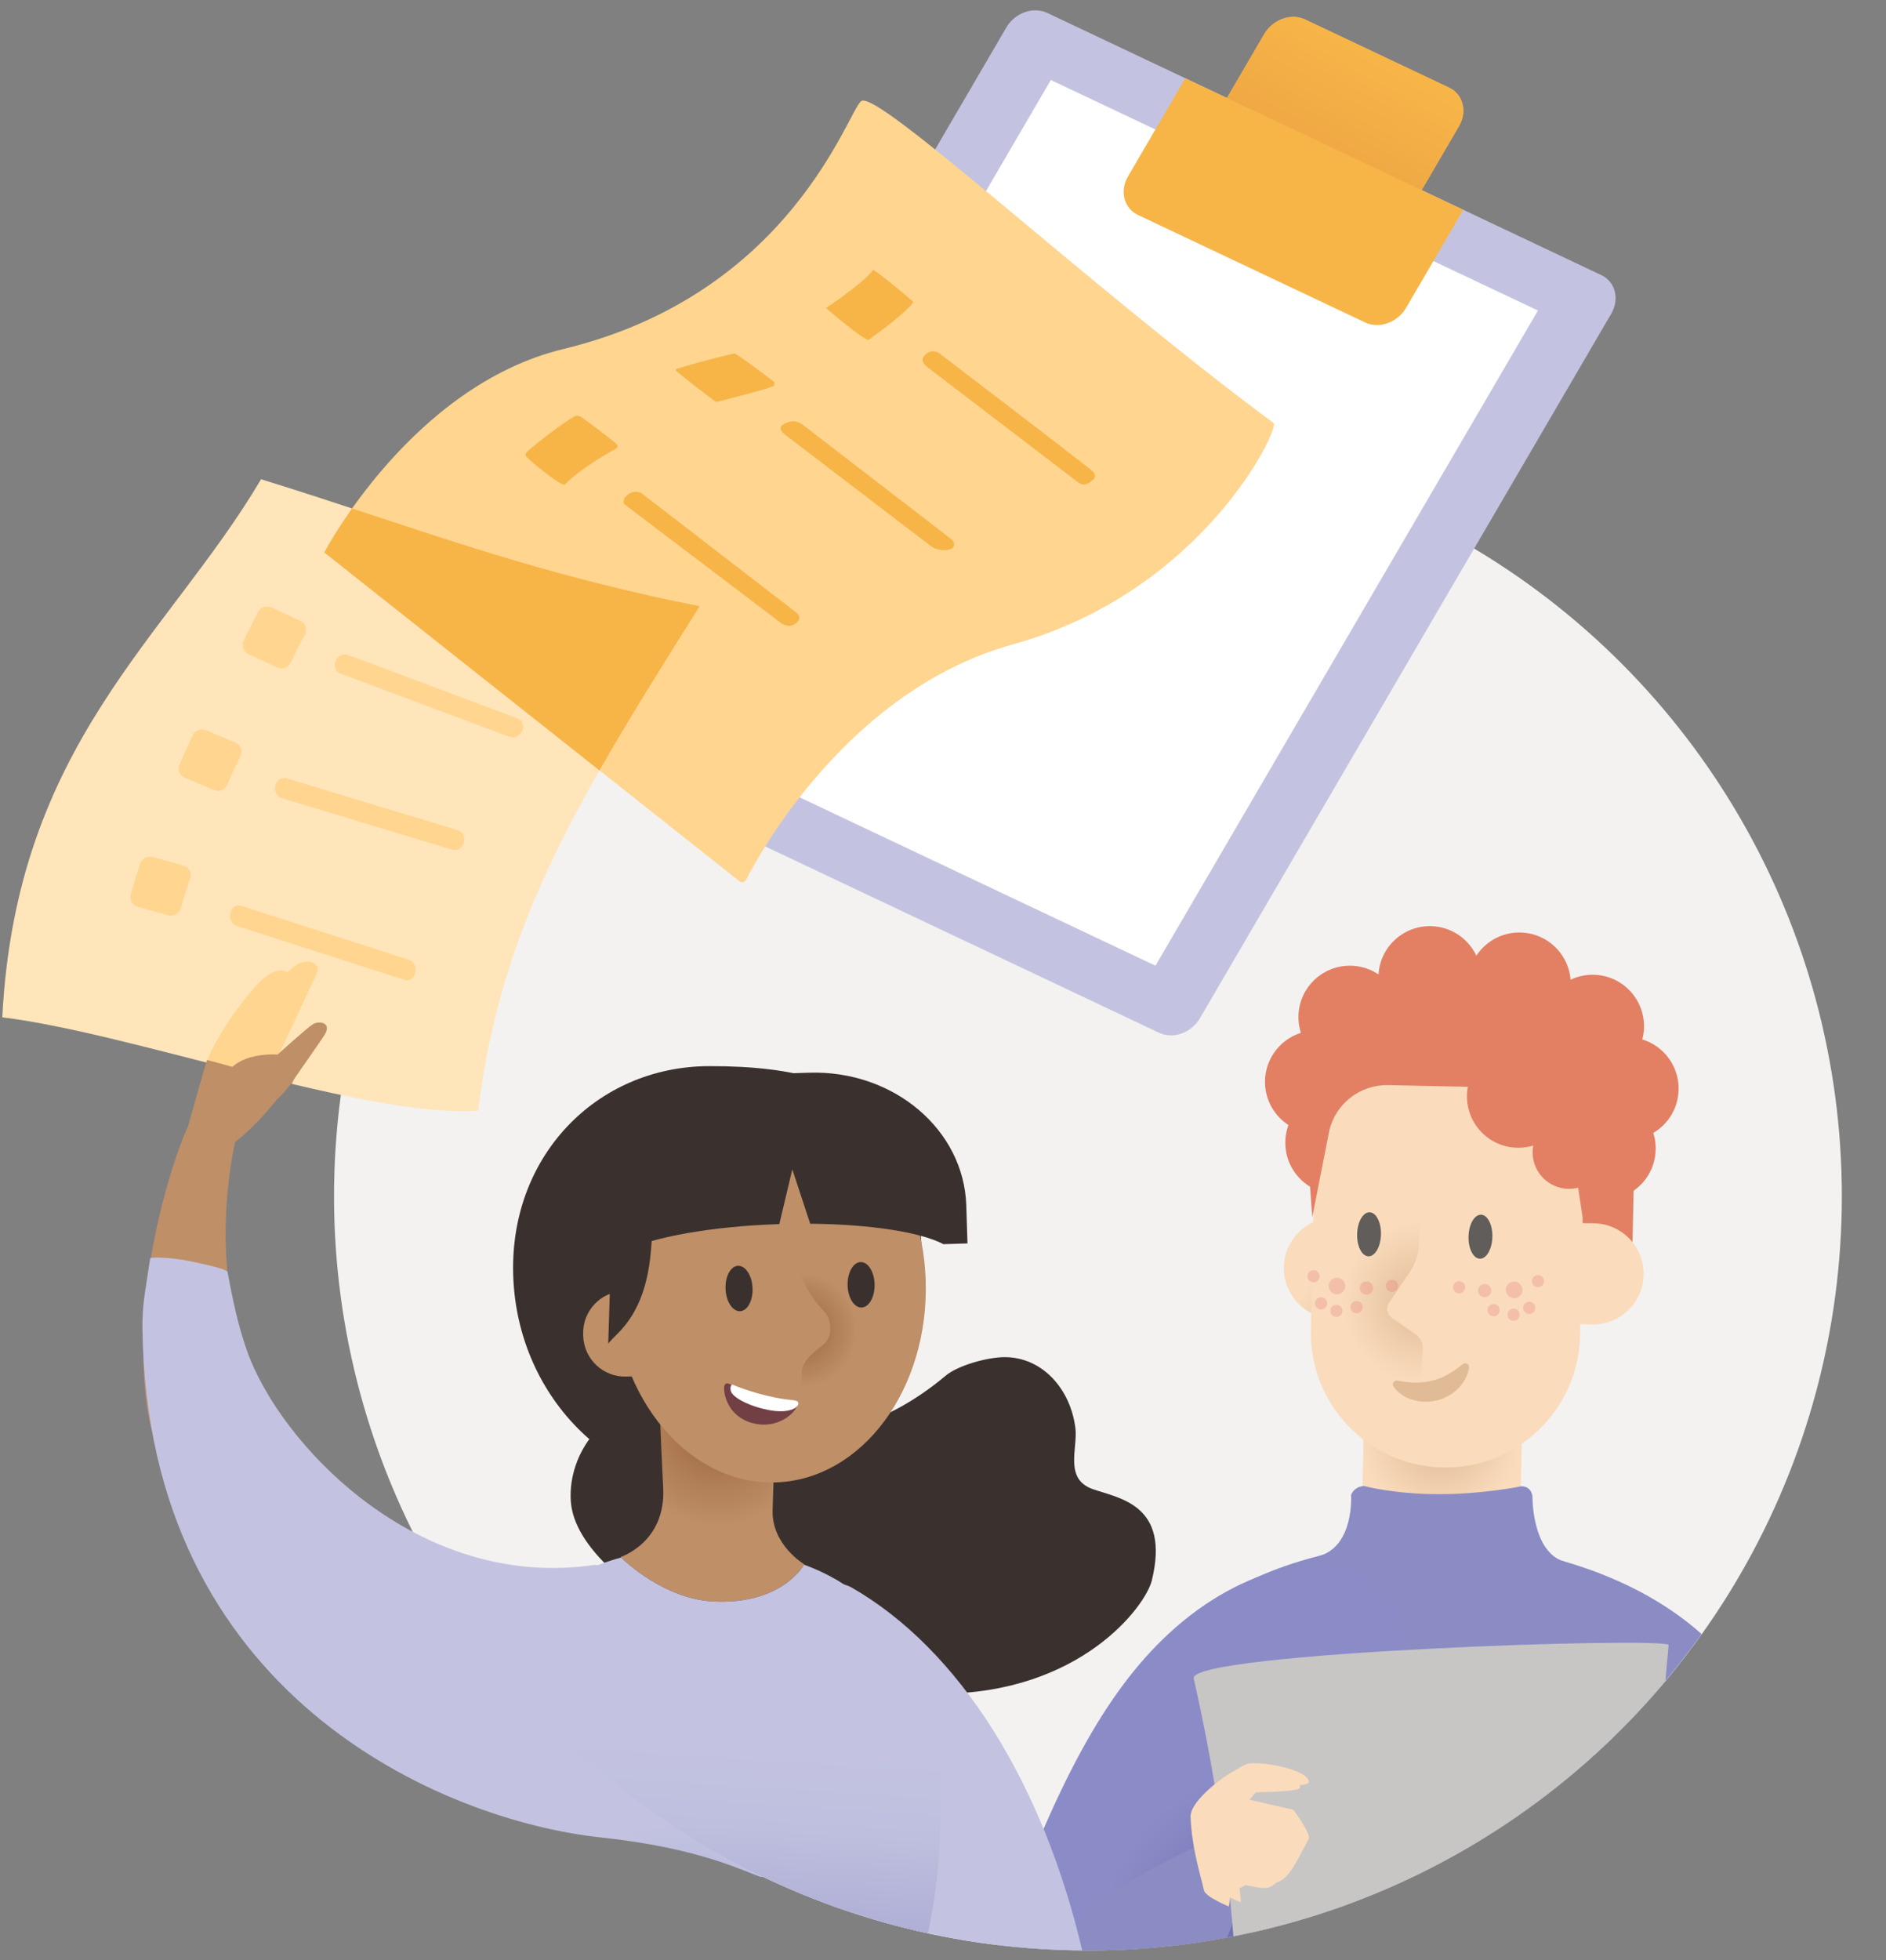 <?xml version="1.0" encoding="UTF-8"?>
<svg width="308px" height="320px" viewBox="0 0 308 320" version="1.1" xmlns="http://www.w3.org/2000/svg" xmlns:xlink="http://www.w3.org/1999/xlink">
    <rect x="0" y="0" width="308" height="320" fill="#808080" stroke="none"/>
    <!-- Generator: Sketch 63.1 (92452) - https://sketch.com -->
    <title>Illustration/No Team Tasks</title>
    <desc>Created with Sketch.</desc>
    <defs>
        <radialGradient cx="72.163%" cy="108.92%" fx="72.163%" fy="108.92%" r="64.198%" gradientTransform="translate(0.722,1.089),scale(0.997,1),rotate(1.238),translate(-0.722,-1.089)" id="radialGradient-1">
            <stop stop-color="#E0BB95" offset="0%"></stop>
            <stop stop-color="#ECCBA8" offset="43.57%"></stop>
            <stop stop-color="#FADCBD" offset="100%"></stop>
        </radialGradient>
        <radialGradient cx="67.646%" cy="101.202%" fx="67.646%" fy="101.202%" r="56.132%" gradientTransform="translate(0.676,1.012),scale(0.949,1),translate(-0.676,-1.012)" id="radialGradient-2">
            <stop stop-color="#6264A7" offset="1.37%"></stop>
            <stop stop-color="#8B8CC7" offset="86.45%"></stop>
        </radialGradient>
        <radialGradient cx="49.377%" cy="52.186%" fx="49.377%" fy="52.186%" r="39.591%" gradientTransform="translate(0.494,0.522),scale(1,0.818),translate(-0.494,-0.522)" id="radialGradient-3">
            <stop stop-color="#E0BB95" offset="4.65%"></stop>
            <stop stop-color="#FADCBD" offset="100%"></stop>
        </radialGradient>
        <radialGradient cx="99.808%" cy="63.499%" fx="99.808%" fy="63.499%" r="86.96%" gradientTransform="translate(0.998,0.635),scale(1,0.32),rotate(1.963),translate(-0.998,-0.635)" id="radialGradient-4">
            <stop stop-color="#E0BB95" offset="0%"></stop>
            <stop stop-color="#FADCBD" offset="100%"></stop>
        </radialGradient>
        <radialGradient cx="52.429%" cy="15.053%" fx="52.429%" fy="15.053%" r="53.106%" gradientTransform="translate(0.524,0.151),scale(1,0.887),rotate(-178.218),translate(-0.524,-0.151)" id="radialGradient-5">
            <stop stop-color="#9B643D" offset="0%"></stop>
            <stop stop-color="#BA8A63" offset="88.19%"></stop>
            <stop stop-color="#BF8F68" offset="99.97%"></stop>
        </radialGradient>
        <radialGradient cx="7.788%" cy="59.356%" fx="7.788%" fy="59.356%" r="75.833%" gradientTransform="translate(0.078,0.594),scale(1,0.323),rotate(5.716),translate(-0.078,-0.594)" id="radialGradient-6">
            <stop stop-color="#9B643D" offset="0.03%"></stop>
            <stop stop-color="#BA8A63" offset="88.22%"></stop>
            <stop stop-color="#BF8F68" offset="100%"></stop>
        </radialGradient>
        <linearGradient x1="17.326%" y1="101.498%" x2="69.211%" y2="22.02%" id="linearGradient-7">
            <stop stop-color="#E79A41" offset="0%"></stop>
            <stop stop-color="#F7B548" offset="100%"></stop>
        </linearGradient>
        <radialGradient cx="84.497%" cy="110.644%" fx="84.497%" fy="110.644%" r="20.625%" gradientTransform="translate(0.845,1.106),scale(1,1),translate(-0.845,-1.106)" id="radialGradient-8">
            <stop stop-color="#8B8CC4" offset="0.06%"></stop>
            <stop stop-color="#9595C9" offset="10.7%"></stop>
            <stop stop-color="#AEAED6" offset="44.6%"></stop>
            <stop stop-color="#BEBEDE" offset="75.28%"></stop>
            <stop stop-color="#C3C3E1" offset="99.7%"></stop>
        </radialGradient>
        <linearGradient x1="43.105%" y1="138.262%" x2="51.897%" y2="24.343%" id="linearGradient-9">
            <stop stop-color="#8B8CC4" offset="0.06%"></stop>
            <stop stop-color="#9595C9" offset="8.38%"></stop>
            <stop stop-color="#AEAED6" offset="34.86%"></stop>
            <stop stop-color="#BEBEDE" offset="58.83%"></stop>
            <stop stop-color="#C3C3E1" offset="77.91%"></stop>
        </linearGradient>
    </defs>
    <g id="Illustration/No-Team-Tasks" stroke="none" stroke-width="1" fill="none" fill-rule="evenodd">
        <g id="Illustration">
            <circle id="Oval" fill="#F3F2F1" fill-rule="nonzero" cx="177.669" cy="195.284" r="123.119"></circle>
            <path d="M209.661,206.775 C209.537,211.335 213.134,215.132 217.694,215.256 C218.003,215.264 222.004,215.335 222.306,215.31 C226.447,214.967 226.059,211.474 226.175,207.223 C226.289,203.013 226.926,199.532 222.867,198.914 C222.53,198.863 218.491,198.752 218.142,198.742 C213.582,198.619 209.785,202.215 209.661,206.775 Z" id="Path" fill="url(#radialGradient-1)" fill-rule="nonzero"></path>
            <path d="M181.095,289.007 C181.095,299.934 187.937,309.757 198.826,316.554 C231.337,310.921 259.462,292.549 277.891,266.751 C268.054,257.919 252.486,252.203 234.961,251.859 C203.836,251.248 181.095,268.491 181.095,289.007 Z" id="Path" fill="#8B8CC4" fill-rule="nonzero"></path>
            <g id="Group" transform="translate(206, 150)" fill="#E38064" fill-rule="nonzero">
                <circle id="Oval" cx="27.501" cy="9.578" r="8.396"></circle>
                <circle id="Oval" cx="14.441" cy="16.035" r="8.396"></circle>
                <circle id="Oval" cx="42.121" cy="10.614" r="8.396"></circle>
                <circle id="Oval" cx="54.088" cy="17.515" r="8.396"></circle>
                <circle id="Oval" cx="8.981" cy="26.608" r="8.396"></circle>
                <circle id="Oval" cx="59.738" cy="27.705" r="8.396"></circle>
                <g transform="translate(2, 28)" id="Oval">
                    <circle cx="10.299" cy="8.539" r="8.396"></circle>
                    <circle cx="53.994" cy="9.483" r="8.396"></circle>
                </g>
            </g>
            <path d="M223.622,257.57 C217.387,253.076 203.214,255.204 190.791,266.739 C180.601,276.202 172.47,290.996 163.037,317.508 C167.839,318.077 172.715,318.403 177.669,318.403 C186.807,318.403 195.7,317.378 204.27,315.489 C210.49,305.319 215.992,295.382 220.69,288.747 C225.39,283.457 236.013,266.502 223.622,257.57 Z" id="Path" fill="url(#radialGradient-2)" fill-rule="nonzero"></path>
            <path d="M255.983,212.493 L224.864,211.821 C219.115,211.697 214.556,206.936 214.68,201.188 L215.03,184.996 C215.318,171.635 226.384,161.037 239.745,161.326 L243.296,161.403 C256.658,161.691 267.255,172.757 266.967,186.118 L266.617,202.31 C266.493,208.058 261.732,212.617 255.983,212.493 Z" id="Path" fill="#E38064" fill-rule="nonzero"></path>
            <path d="M248.357,243.738 L248.989,214.002 L236.064,213.723 L223.139,213.444 L222.486,243.179 C222.486,252.826 218.911,253.175 218.831,253.235 C218.712,253.323 223.273,253.514 234.967,253.767 C246.661,254.02 251.989,253.956 251.989,253.956 C251.989,253.956 248.135,254.023 248.357,243.738 Z" id="Path" fill="url(#radialGradient-3)" fill-rule="nonzero"></path>
            <path d="M235.582,239.544 L235.582,239.544 C223.437,239.282 213.805,229.224 214.068,217.08 L214.612,191.867 C214.875,179.723 224.932,170.091 237.076,170.353 L237.076,170.353 C249.22,170.616 258.852,180.673 258.59,192.817 L258.045,218.03 C257.783,230.174 247.726,239.806 235.582,239.544 Z" id="Path" fill="#FADCBD" fill-rule="nonzero"></path>
            <ellipse id="Oval" fill="#605D5A" fill-rule="nonzero" transform="translate(241.77, 201.88) rotate(-88.447) translate(-241.77, -201.88) " cx="241.77" cy="201.88" rx="3.594" ry="1.947"></ellipse>
            <path d="M217.116,226.658 L231.725,229.975 L232.36,220.101 C232.38,219.19 231.941,218.331 231.192,217.813 L227.357,215.165 C226.523,214.589 226.308,213.448 226.875,212.608 L230.374,207.423 C231.209,206.187 231.672,204.738 231.71,203.248 L232.231,182.461 L219.523,182.282 L217.116,226.658 Z" id="Path" fill="url(#radialGradient-4)" fill-rule="nonzero"></path>
            <g id="Group" opacity="0.24" transform="translate(212, 206)" fill="#E3646A" fill-rule="nonzero">
                <circle id="Oval" cx="6.337" cy="3.931" r="1.361"></circle>
                <circle id="Oval" cx="6.25" cy="7.979" r="1"></circle>
                <circle id="Oval" cx="11.145" cy="4.259" r="1.084"></circle>
                <circle id="Oval" cx="3.746" cy="6.764" r="1"></circle>
                <circle id="Oval" cx="2.509" cy="2.335" r="1"></circle>
                <circle id="Oval" cx="15.332" cy="3.896" r="1"></circle>
                <circle id="Oval" cx="9.547" cy="7.385" r="1"></circle>
            </g>
            <ellipse id="Oval" fill="#605D5A" fill-rule="nonzero" transform="translate(223.576, 201.486) rotate(-88.447) translate(-223.576, -201.486) " cx="223.576" cy="201.486" rx="3.594" ry="1.947"></ellipse>
            <path d="M268.425,208.085 C268.352,212.646 264.595,216.284 260.034,216.211 C259.724,216.206 255.724,216.104 255.423,216.066 C251.301,215.544 251.839,212.071 251.908,207.82 C251.975,203.608 251.489,200.103 255.571,199.661 C255.91,199.624 259.95,199.688 260.299,199.693 C264.86,199.767 268.498,203.524 268.425,208.085 Z" id="Path" fill="#FADCBD" fill-rule="nonzero"></path>
            <path d="M239.91,223.265 C239.72,224.511 239.081,225.697 238.149,226.637 C237.226,227.595 235.993,228.259 234.695,228.599 C233.388,228.916 232.009,228.909 230.742,228.521 C229.482,228.152 228.311,227.421 227.574,226.352 C227.376,226.065 227.449,225.671 227.737,225.473 C227.88,225.374 228.051,225.343 228.21,225.372 L228.259,225.381 C229.35,225.587 230.3,225.684 231.23,225.689 C232.155,225.676 233.045,225.591 233.896,225.372 C235.628,224.968 237.118,224.108 238.866,222.698 L238.889,222.679 C239.16,222.46 239.558,222.503 239.777,222.774 C239.892,222.917 239.935,223.097 239.91,223.265 Z" id="Path" fill="#E0BB95" fill-rule="nonzero"></path>
            <path d="M251.938,166.175 L222.408,165.537 L212.889,179.32 L214.305,198.709 L217.073,184.628 C218.097,180.166 222.114,177.037 226.69,177.136 L247.159,177.578 C251.736,177.677 255.614,180.977 256.444,185.479 L258.601,199.668 L260.853,180.357 L251.938,166.175 Z" id="Path" fill="#E38064" fill-rule="nonzero"></path>
            <circle id="Oval" fill="#E38064" fill-rule="nonzero" cx="247.96" cy="178.965" r="8.396"></circle>
            <circle id="Oval" fill="#E38064" fill-rule="nonzero" cx="256.244" cy="188.112" r="5.958"></circle>
            <path d="M177.541,312.244 C175.762,314.333 174.505,316.359 173.657,318.302 C174.993,318.345 176.324,318.403 177.669,318.403 C185.436,318.403 193.023,317.651 200.39,316.275 C202.218,311.719 203.357,308.272 203.357,308.272 L199.179,299.743 C198.617,299.829 181.592,307.489 177.541,312.244 Z" id="Path" fill="#8B8CC4" fill-rule="nonzero"></path>
            <g id="Group" opacity="0.24" transform="translate(236, 208)" fill="#E3646A" fill-rule="nonzero">
                <circle id="Oval" cx="11.27" cy="2.556" r="1.361"></circle>
                <circle id="Oval" cx="11.182" cy="6.605" r="1"></circle>
                <circle id="Oval" cx="6.453" cy="2.677" r="1.084"></circle>
                <circle id="Oval" cx="13.736" cy="5.499" r="1"></circle>
                <circle id="Oval" cx="15.163" cy="1.127" r="1"></circle>
                <circle id="Oval" cx="2.285" cy="2.133" r="1"></circle>
                <circle id="Oval" cx="7.914" cy="5.868" r="1"></circle>
            </g>
            <path d="M194.948,273.986 C198.651,290.382 200.528,304.625 201.427,316.09 C229.548,310.591 254.233,295.527 271.968,274.414 C272.132,272.509 272.305,270.565 272.497,268.553 C272.631,267.136 193.989,269.736 194.948,273.986 Z" id="Path" fill="#C8C6C4" fill-rule="nonzero"></path>
            <path d="M188.105,257.988 C191.142,245.564 182.745,244.598 178.441,243.079 C173.748,241.422 176.026,236.405 175.625,233.157 C174.828,226.698 170.202,221.542 164.084,221.542 C161.29,221.542 156.464,222.863 154.42,224.579 C134.388,241.399 114.635,232.078 114.635,232.078 C112.38,230.321 109.482,229.262 106.319,229.262 C99.13,229.262 92.665,236.953 93.22,245.084 C94.23,259.909 130.742,276.557 153.592,276.488 C176.441,276.418 187.069,262.227 188.105,257.988 Z" id="Path" fill="#3A312E" fill-rule="nonzero"></path>
            <path d="M83.83,208.699 C84.719,228.476 100.39,243.789 118.831,242.902 C137.272,242.014 151.5,225.263 150.611,205.486 C149.721,185.709 144.85,173.959 115.804,174.035 C97.341,174.084 82.94,188.922 83.83,208.699 Z" id="Path" fill="#3A312E" fill-rule="nonzero"></path>
            <path d="M108.363,224.521 L102.301,224.713 C98.523,224.832 95.364,221.866 95.245,218.089 L95.236,217.803 C95.116,214.025 98.082,210.866 101.859,210.747 L107.921,210.556 C109.87,210.494 111.499,212.024 111.561,213.972 L111.779,220.882 C111.841,222.83 110.311,224.46 108.363,224.521 Z" id="Path" fill="#BF8F68" fill-rule="nonzero"></path>
            <path d="M139.092,259.156 C129.555,253.678 124.594,290.971 134.288,310.519 C147.506,315.497 161.8,318.267 176.732,318.379 C170.326,291.149 156.789,269.307 139.092,259.156 Z" id="Path" fill="#C3C3E1" fill-rule="nonzero"></path>
            <path d="M108.305,242.83 C107.992,236.882 107.624,227.607 107.624,227.607 L126.739,228.336 C126.739,228.336 126.352,240.773 126.174,246.494 C125.996,252.215 131.346,255.359 131.346,255.359 C131.346,255.359 127.803,262.018 116.44,261.42 C108.051,260.979 101.338,254.168 101.338,254.168 C101.338,254.168 108.777,251.808 108.305,242.83 Z" id="Path" fill="url(#radialGradient-5)" fill-rule="nonzero"></path>
            <path d="M100.12,210.636 C100.681,228.397 112.564,242.433 126.663,241.988 C140.761,241.543 151.735,226.784 151.174,209.024 C150.613,191.263 138.781,178.864 124.683,179.309 C110.585,179.754 99.559,192.876 100.12,210.636 Z" id="Path" fill="#BF8F68" fill-rule="nonzero"></path>
            <path d="M129.625,194.41 L129.959,203.925 C130.263,208.796 132.731,212.184 134.607,214.085 C135.657,215.148 136.111,217.681 134.798,219.166 C134.084,219.972 130.998,221.716 130.943,223.968 L131.014,232.765 L142.061,232.234 L140.429,194.295 L129.625,194.41 Z" id="Path" fill="url(#radialGradient-6)" fill-rule="nonzero"></path>
            <g id="Group" transform="translate(118, 204)" fill="#3A312E" fill-rule="nonzero">
                <ellipse id="Oval" transform="translate(2.693, 6.338) rotate(-2.665) translate(-2.693, -6.338) " cx="2.693" cy="6.338" rx="2.206" ry="3.709"></ellipse>
                <ellipse id="Oval" transform="translate(22.624, 5.73) rotate(-0.957) translate(-22.624, -5.73) " cx="22.624" cy="5.73" rx="2.206" ry="3.709"></ellipse>
            </g>
            <g id="XMLID_1_" transform="translate(100, 174)" fill="#3A312E" fill-rule="nonzero">
                <path d="M1.709,24.554 L1.888,30.219 C6.597,27.961 16.169,26.175 27.269,25.824 L29.394,16.888 L32.312,25.764 C42.173,25.848 50.324,27.14 54.079,29.099 L57.999,28.975 L57.803,22.782 C57.412,10.398 45.927,0.671 32.126,1.107 L25.967,1.302 C12.166,1.737 1.318,12.169 1.709,24.554 Z" id="Path"></path>
            </g>
            <path d="M107.283,175.673 L106.504,200.714 C106.303,207.173 105.359,213.286 100.749,217.815 C100.168,218.386 99.673,218.9 99.33,219.306 L100.388,185.282 C100.431,183.879 101.062,182.558 102.126,181.642 L107.283,175.673 Z" id="Path" fill="#3A312E" fill-rule="nonzero"></path>
            <path d="M118.275,226.293 C118.318,225.939 118.684,225.73 119.013,225.87 C120.699,226.587 125.586,228.509 129.66,228.568 C131.715,228.598 128.247,233.649 123.012,232.34 C118.965,231.328 118.108,227.67 118.275,226.293 Z" id="Path" fill="#723F45" fill-rule="nonzero"></path>
            <path d="M119.444,227.302 C119.147,226.716 119.33,225.902 119.658,226.041 C121.345,226.759 125.543,228.241 129.66,228.568 C131.403,228.707 130.095,231.335 124.722,230 C121.307,229.152 119.74,227.889 119.444,227.302 Z" id="Path" fill="#FFFFFF" fill-rule="nonzero"></path>
            <path d="M195.854,295.731 C195.759,292.988 202.019,288.46 203.619,287.967 C205.566,287.366 213.839,288.832 213.735,290.927 C213.694,291.743 205.825,291.722 205.825,291.722 L204.05,293.793 L211.221,295.43 C211.221,295.43 214.169,299.386 213.716,300.205 C211.645,303.953 210.691,306.461 208.603,307.263 C207.718,307.604 204.833,306.844 204.833,306.844 L202.424,308.206 L202.651,310.515 C202.651,310.515 198.256,308.832 198.026,307.682 C197.656,305.833 196.036,300.98 195.854,295.731 Z" id="Path" fill="#FADCBD" fill-rule="nonzero"></path>
            <path d="M222.804,242.586 C222.804,242.586 227.73,243.912 235,243.912 C242.27,243.912 248.451,242.618 248.451,242.618 C249.467,242.636 250.043,243.165 250.26,244.168 C250.26,244.168 250.105,253.367 255.48,254.918 C257.334,255.453 214.545,254.251 215.324,254.039 C221.216,252.437 220.639,244.045 220.639,244.045 C220.99,243.15 221.852,242.569 222.804,242.586 Z" id="Path" fill="#8B8CC4" fill-rule="nonzero"></path>
            <circle id="Oval" cx="177.669" cy="195.558" r="123.119"></circle>
            <g id="Group" fill-rule="nonzero">
                <g transform="translate(96, 0)" id="Path">
                    <path d="M93.273,168.588 L2.802,125.795 C0.506,124.709 -0.223,121.889 1.175,119.496 L68.347,4.481 C69.744,2.089 72.738,1.029 75.034,2.115 L165.505,44.909 C167.801,45.995 168.529,48.814 167.132,51.207 L99.96,166.222 C98.562,168.615 95.568,169.674 93.273,168.588 Z" fill="#C3C3E1"></path>
                    <polygon fill="#FFFFFF" points="92.697 157.641 13.147 120.013 75.609 13.062 155.16 50.69"></polygon>
                    <path d="M131.625,38.818 L99.822,23.775 L110.464,5.553 C111.862,3.16 114.856,2.101 117.151,3.187 L140.64,14.297 C142.936,15.383 143.665,18.203 142.267,20.596 L131.625,38.818 Z" fill="#F7B548"></path>
                    <path d="M131.625,38.818 L99.822,23.775 L110.464,5.553 C111.862,3.16 114.856,2.101 117.151,3.187 L140.64,14.297 C142.936,15.383 143.665,18.203 142.267,20.596 L131.625,38.818 Z" fill="url(#linearGradient-7)"></path>
                    <path d="M126.927,52.633 L89.842,35.091 C87.546,34.005 86.818,31.186 88.215,28.793 L97.57,12.775 L142.969,34.249 L133.614,50.267 C132.217,52.659 129.223,53.719 126.927,52.633 Z" fill="#F7B548"></path>
                </g>
                <g transform="translate(0, 78)" id="Path">
                    <path d="M114.255,20.957 C85.594,15.291 67.283,7.846 42.634,0.235 C27.328,26.1 2.646,43.453 0.374,88.069 C21.738,90.693 59.931,104.608 78.102,103.309 C81.805,72.74 94.646,52.136 114.255,20.957 Z" fill="#FFE5B9"></path>
                    <path d="M49.081,23.377 C47.508,22.641 45.935,21.906 44.361,21.171 C43.543,20.788 42.528,21.122 42.121,21.931 C41.328,23.473 40.556,25.029 39.802,26.597 C39.402,27.411 39.762,28.389 40.574,28.772 C42.138,29.501 43.703,30.231 45.268,30.961 C46.084,31.345 47.073,30.989 47.463,30.171 C48.226,28.608 49.008,27.058 49.807,25.522 C50.226,24.718 49.904,23.764 49.081,23.377 Z" fill="#FFD590"></path>
                    <path d="M38.467,43.243 C36.867,42.567 35.267,41.892 33.667,41.218 C32.835,40.866 31.833,41.239 31.457,42.062 C30.724,43.634 30.011,45.218 29.318,46.814 C28.949,47.643 29.346,48.606 30.171,48.957 C31.762,49.627 33.354,50.296 34.946,50.966 C35.775,51.319 36.751,50.925 37.109,50.093 C37.812,48.502 38.535,46.924 39.275,45.359 C39.662,44.539 39.304,43.599 38.467,43.243 Z" fill="#FFD590"></path>
                    <path d="M29.983,63.311 C28.311,62.843 26.638,62.375 24.966,61.909 C24.096,61.665 23.149,62.161 22.88,63.025 C22.351,64.677 21.845,66.338 21.358,68.009 C21.097,68.878 21.612,69.783 22.476,70.028 C24.139,70.491 25.802,70.954 27.466,71.417 C28.333,71.663 29.251,71.149 29.502,70.278 C29.998,68.611 30.515,66.954 31.052,65.308 C31.333,64.445 30.858,63.558 29.983,63.311 Z" fill="#FFD590"></path>
                    <path d="M66.823,78.698 C57.637,75.741 48.467,72.791 39.312,69.848 C38.554,69.605 37.787,70.142 37.605,71.051 C37.606,71.051 37.606,71.051 37.605,71.051 C37.428,71.958 37.894,72.897 38.652,73.139 C47.785,76.075 56.935,79.018 66.099,81.965 C66.857,82.204 67.637,81.673 67.83,80.771 C67.831,80.772 67.831,80.772 67.83,80.771 C68.035,79.869 67.588,78.944 66.823,78.698 Z" fill="#FFD590"></path>
                    <path d="M74.806,57.538 C65.459,54.704 56.124,51.877 46.805,49.058 C46.04,48.822 45.216,49.352 44.989,50.24 L44.989,50.24 C44.752,51.125 45.205,52.036 45.974,52.269 C55.271,55.08 64.584,57.897 73.911,60.721 C74.678,60.95 75.51,60.43 75.752,59.551 C75.752,59.55 75.752,59.55 75.752,59.551 C75.996,58.672 75.58,57.777 74.806,57.538 Z" fill="#FFD590"></path>
                    <path d="M84.551,39.295 C75.294,35.822 66.052,32.358 56.824,28.905 C56.063,28.621 55.158,29.063 54.813,29.9 C54.813,29.9 54.813,29.9 54.813,29.9 C54.467,30.732 54.818,31.651 55.575,31.936 C64.786,35.379 74.006,38.83 83.243,42.289 C84.006,42.575 84.914,42.133 85.278,41.309 C85.278,41.308 85.278,41.308 85.278,41.309 C85.641,40.483 85.316,39.586 84.551,39.295 Z" fill="#FFD590"></path>
                </g>
                <path d="M140.66,16.493 C138.499,17.933 129.361,47.957 91.997,56.978 C67.197,62.965 52.96,90.179 52.96,90.179 L120.769,143.865 C121.116,144.139 121.62,144.038 121.822,143.645 C124.287,138.844 138.853,112.532 165.442,105.176 C196.473,96.591 209.071,69.86 207.977,69.049 C177.646,46.562 143.414,14.657 140.66,16.493 Z" id="Path" fill="#FFD590"></path>
                <path d="M57.502,83.002 C54.524,87.198 52.96,90.179 52.96,90.179 L97.902,125.761 C102.641,117.442 108.116,108.718 114.255,98.957 C91.625,94.483 75.441,88.899 57.502,83.002 Z" id="Path" fill="#F7B548"></path>
                <g transform="translate(42.941, 166.104) rotate(13.189) translate(-42.941, -166.104) translate(35.447, 155.399)" fill="#FFD590" id="Layer1_2_FILL_4_">
                    <g>
                        <g>
                            <path d="M0.212,19.74 C0.906,14.789 4.027,7.758 5.677,5.117 C6.736,3.422 8.49,1.953 9.688,2.65 C11.897,-1.18 14.725,0.065 14.48,1.36 L11.27,16.661 C11.27,16.661 10.547,19.226 8.366,19.512 C6.868,19.709 0.192,19.889 0.212,19.74 Z" id="Path"></path>
                        </g>
                    </g>
                </g>
                <path d="M177.931,76.502 C170.384,70.618 156.894,60.354 153.36,57.648 C152.841,57.251 151.967,57.226 151.452,57.63 L151.356,57.697 C150.618,58.276 150.217,59.019 151.537,60.003 L176.142,78.794 C176.641,79.175 177.33,79.189 177.841,78.824 C177.853,78.816 177.865,78.808 177.877,78.799 C178.661,78.24 179.506,77.729 177.931,76.502 Z" id="Path" fill="#F7B548"></path>
                <path d="M155.459,88.091 C148.261,82.539 135.822,72.974 131.551,69.689 C130.61,68.966 129.911,68.38 128.253,69.102 C126.594,69.825 128.164,70.923 128.164,70.923 L151.918,89.064 C152.862,89.785 154.098,90.001 155.232,89.646 C156.023,89.399 155.918,88.446 155.459,88.091 Z" id="Path" fill="#F7B548"></path>
                <path d="M129.932,99.906 C122.206,93.945 108.318,83.25 104.779,80.528 C104.657,80.434 103.676,79.938 102.606,80.691 C101.405,81.536 101.964,82.308 101.964,82.308 L127.681,101.802 C127.681,101.802 128.911,102.667 130.047,101.694 C131.03,100.852 130.313,100.2 129.932,99.906 Z" id="Path" fill="#F7B548"></path>
                <path d="M134.899,50.279 C134.899,50.279 141.272,46.037 142.563,44.06 C142.688,43.868 149.254,49.185 149.141,49.356 C148.247,50.709 144.108,53.876 141.885,55.463 C141.334,55.857 134.899,50.279 134.899,50.279 Z" id="Path" fill="#F7B548"></path>
                <path d="M120.074,57.752 C119.964,57.694 119.851,57.689 119.731,57.724 C119.082,57.911 116.147,58.521 110.653,60.155 C110.442,60.217 110.218,60.354 110.531,60.632 C111.697,61.669 115.827,64.809 116.776,65.504 C116.898,65.594 117.045,65.622 117.192,65.582 C118.792,65.144 124.227,63.818 126.173,63.085 C126.536,62.949 126.604,62.47 126.295,62.235 C124.844,61.135 121.011,58.248 120.074,57.752 Z" id="Path" fill="#F7B548"></path>
                <path d="M93.984,67.902 C92.343,68.687 87.763,72.25 86.077,73.731 C85.902,73.884 85.724,74.308 85.944,74.535 C86.97,75.593 90.354,78.301 91.694,78.979 C91.97,79.118 92.16,79.172 92.224,79.107 C92.322,79.008 92.422,78.909 92.525,78.811 C95.278,76.17 99.555,73.837 100.721,73.155 C100.889,73.056 100.941,72.75 100.692,72.511 C99.629,71.492 96.332,69.098 94.975,68.093 C94.793,67.958 94.271,67.765 93.984,67.902 Z" id="Path" fill="#F7B548"></path>
            </g>
            <path d="M194.43,296.577 C194.335,293.834 200.595,289.306 202.195,288.812 C204.142,288.212 212.415,289.678 212.311,291.772 C212.27,292.589 204.401,292.567 204.401,292.567 L202.626,294.639 L209.797,296.275 C209.797,296.275 212.745,300.231 212.292,301.05 C210.221,304.799 209.267,307.306 207.179,308.109 C206.294,308.449 203.409,307.69 203.409,307.69 L201,309.051 L200.681,311.207 C200.681,311.207 196.832,309.677 196.602,308.528 C196.233,306.679 194.613,301.826 194.43,296.577 Z" id="Path" fill="#FADCBD" fill-rule="nonzero"></path>
            <g id="Group" transform="translate(22, 162)" fill-rule="nonzero">
                <g transform="translate(22.358, 12.133) rotate(13.189) translate(-22.358, -12.133) translate(13.794, 2.498)" fill="#BF8F68" id="Layer1_2_FILL_1_">
                    <g>
                        <g>
                            <path d="M1.577,15.248 C0.36,8.737 9.063,7.482 9.063,7.482 C9.063,7.482 12.754,2.115 13.534,1.354 C14.451,0.459 16.591,0.381 15.771,2.663 C15.078,4.591 13.547,8.283 12.518,10.982 C8.641,21.142 1.902,16.984 1.577,15.248 Z" id="Path"></path>
                        </g>
                    </g>
                </g>
                <path d="M9.127,21.074 L16.503,23.942 C16.503,23.942 12.012,41.767 17.844,58.597 C23.092,73.738 -0.071,96.257 1.479,54.518 C2.076,38.462 7.726,23.323 9.127,21.074 Z" id="Path" fill="#BF8F68"></path>
                <path d="M15.164,45.669 C15.932,49.737 16.736,53.934 18.319,58.454 C23.614,73.578 46.165,97.837 75.255,93.429 C77.493,93.09 105.122,145.435 102.216,144.397 C99.069,143.273 91.838,139.623 76.27,137.963 C50.136,135.175 2.009,114.711 1.264,54.927 C1.214,50.911 1.684,49.163 2.521,43.426 C2.562,43.141 6.167,43.283 8.854,43.842 C11.542,44.401 15.068,45.163 15.164,45.669 Z" id="Path" fill="url(#radialGradient-8)"></path>
                <path d="M109.316,93.412 C109.004,93.956 105.294,99.991 94.44,99.42 C86.582,99.007 80.195,93.006 79.418,92.248 C69.978,94.87 62.411,100.36 57.579,107.672 C75.026,130.643 100.351,147.286 129.534,153.596 C131.673,143.879 131.64,135.924 131.647,129.212 C131.664,113.565 124.557,98.995 109.316,93.412 Z" id="Path" fill="url(#linearGradient-9)"></path>
                <path d="M8.537,22.474 L15.455,25.097 C15.455,25.097 20.331,22.128 26.424,13.121 C26.72,12.684 25.391,15.407 25.723,14.927 C20.709,13.666 16.71,12.276 11.79,11.034 C11.692,11.244 8.537,22.474 8.537,22.474 Z" id="Path" fill="#BF8F68"></path>
            </g>
        </g>
    </g>
</svg>